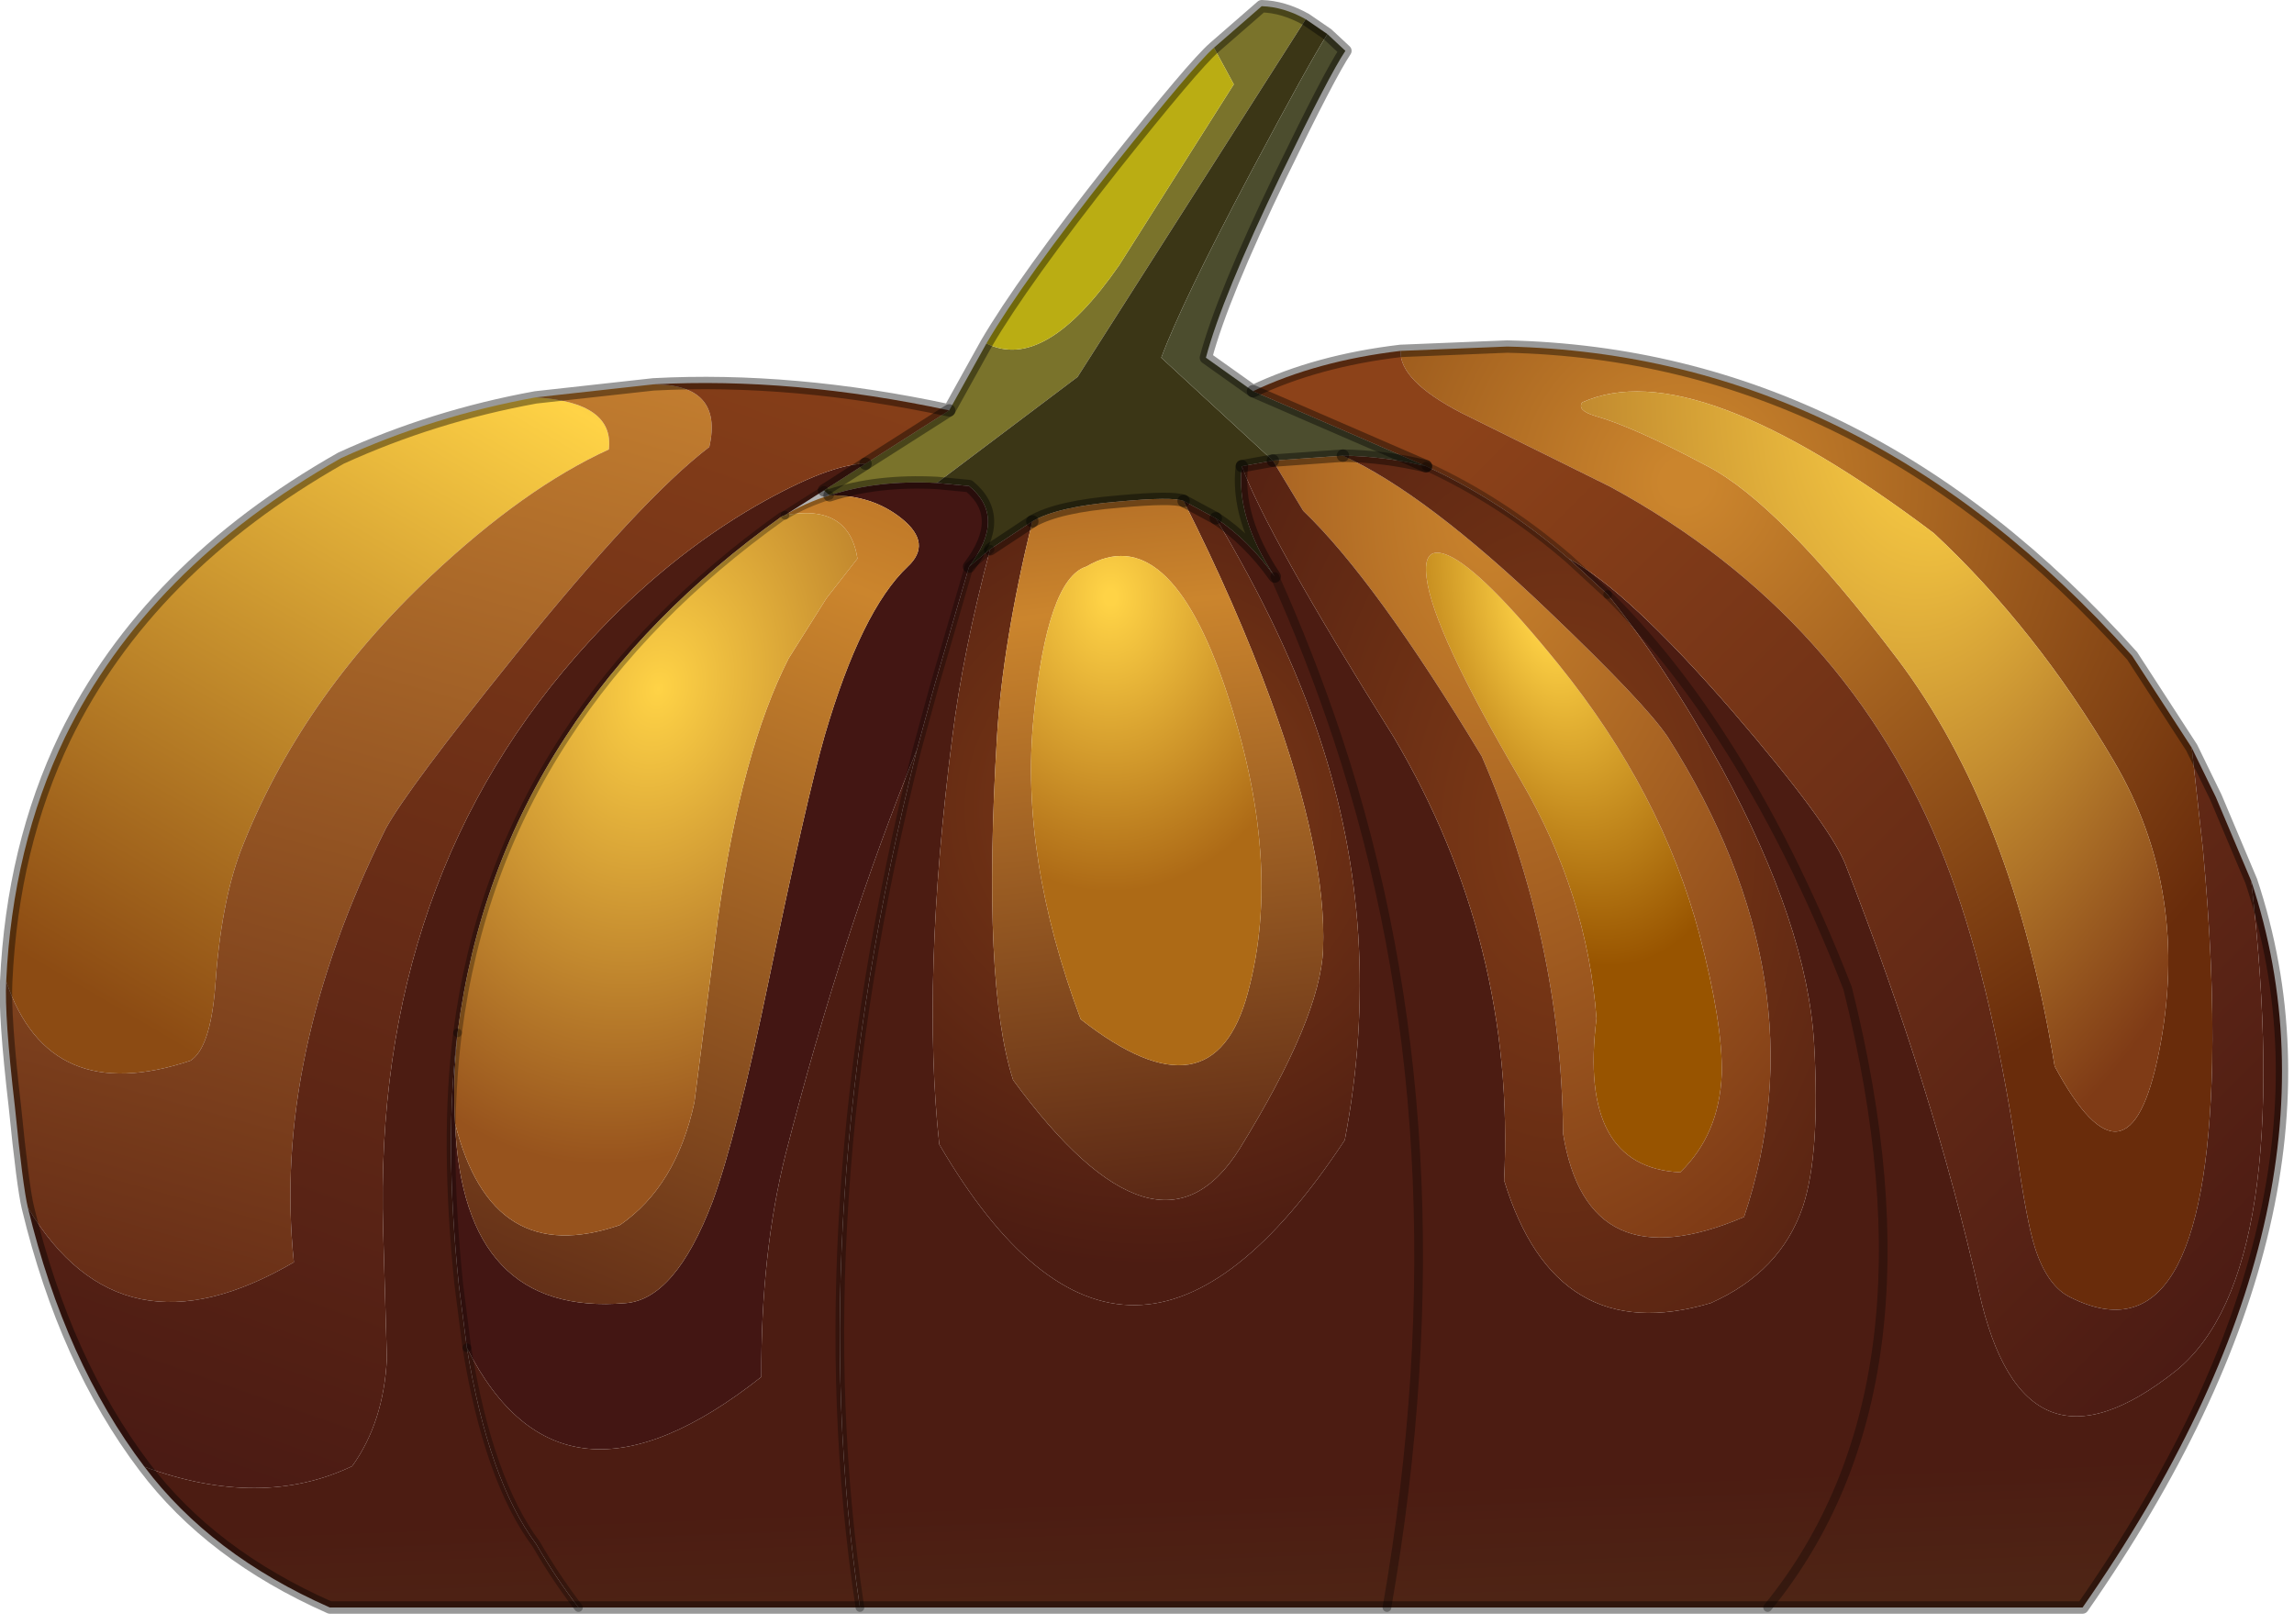 <?xml version="1.0" encoding="utf-8"?>
<svg version="1.1" id="Layer_1"
xmlns="http://www.w3.org/2000/svg"
xmlns:xlink="http://www.w3.org/1999/xlink"
width="185px" height="131px"
xml:space="preserve">
<g id="PathID_1576" transform="matrix(1, 0, 0, 1, 89.3, 130.3)">
<path style="fill:#7A732B;fill-opacity:1" d="M-13.75 -91.35Q-18.55 -91.6 -22.4 -90.35L-22.85 -90.75L-19.5 -92.9L-12.75 -97.2L-9.75 -102.6Q-5.05 -100.25 0.95 -108.9L10.2 -123.5L8.6 -126.45L12.45 -129.8Q14.2 -129.75 16 -128.75L-2.4 -99.9L-13.75 -91.35" />
<path style="fill:#3B3616;fill-opacity:1" d="M0.95 -89.85Q-4 -89.45 -6.05 -88.25L-9.45 -86L-11.15 -84.6Q-8.1 -88.6 -11.15 -91.1L-13.75 -91.35L-2.4 -99.9L16 -128.75L17.75 -127.55Q16.25 -125.2 11.6 -116.45Q6 -105.9 4.35 -101.45L13.35 -93.15L10.85 -92.7Q10.35 -88.55 13.5 -83.8Q11.4 -86.75 8.75 -88.5L6.15 -89.9Q5.25 -90.25 0.95 -89.85" />
<path style="fill:#4C4D2E;fill-opacity:1" d="M25.7 -92.7Q22.35 -93.5 19 -93.55L13.35 -93.15L4.35 -101.45Q6 -105.9 11.6 -116.45Q16.25 -125.2 17.75 -127.55L19.2 -126.2Q17.95 -124.35 14 -116.2Q9.25 -106.35 7.95 -101.45L11.75 -98.75L25.7 -92.7" />
<path style="fill:#BAAD13;fill-opacity:1" d="M-9.75 -102.6Q-6.8 -107.65 0.55 -116.95Q6.95 -125 8.6 -126.45L10.2 -123.5L0.95 -108.9Q-5.05 -100.25 -9.75 -102.6" />
<radialGradient
id="RadialGradID_817" gradientUnits="userSpaceOnUse" gradientTransform="matrix(0.065, 0, 0, 0.065, 46.5, -91.4)" spreadMethod ="pad" cx="0" cy="0" r="819.2" fx="0" fy="0" >
<stop  offset="0.035"  style="stop-color:#CB852D;stop-opacity:1" />
<stop  offset="1"  style="stop-color:#692C0B;stop-opacity:1" />
</radialGradient>
<path style="fill:url(#RadialGradID_817) " d="M88.35 -61.85Q89.25 -52.2 89.1 -44.55Q88.55 -20.25 77.7 -25.65Q75.8 -26.55 74.8 -29.7Q74.15 -31.75 73.35 -37.3Q71.15 -51.75 67.55 -60.95Q59.85 -80.55 40.55 -91.05L28.55 -97Q23.55 -99.6 23.65 -102L32.25 -102.35Q60.9 -101.7 82.65 -77.4L87.45 -70L88.35 -61.85M63.65 -77.25Q73.05 -64.85 76.4 -44.3Q82.35 -33.25 84.8 -45.4Q87.4 -58.35 81.15 -68.95Q74.9 -79.6 66.65 -87.3Q47.3 -101.9 38.3 -97.85Q37.85 -97.2 39.35 -96.75Q42.5 -95.85 48.4 -92.7Q54.25 -89.65 63.65 -77.25" />
<linearGradient
id="LinearGradID_818" gradientUnits="userSpaceOnUse" gradientTransform="matrix(0.001, 0.023, -0.052, 0.002, 68.95, 5.95)" spreadMethod ="pad" x1="-819.2" y1="0" x2="819.2" y2="0" >
<stop  offset="0.02" style="stop-color:#4C1C12;stop-opacity:1" />
<stop  offset="0.984" style="stop-color:#543B1D;stop-opacity:1" />
</linearGradient>
<path style="fill:url(#LinearGradID_818) " d="M-15.35 -69.85L-14.3 -73.7L-13.9 -75.15L-11.15 -84.6L-9.45 -86Q-11.65 -77.7 -12.5 -70.85Q-15 -51.25 -13.55 -38Q1.7 -11.9 19.15 -38.35Q22.35 -55.1 17.1 -70.85Q14.35 -79.15 8.75 -88.5Q11.4 -86.75 13.5 -83.8Q16.35 -77.45 18.55 -70.85Q29.2 -38.75 22.55 -0.65Q29.2 -38.75 18.55 -70.85Q16.35 -77.45 13.5 -83.8Q10.35 -88.55 10.85 -92.7Q12.85 -87.2 23.1 -70.85Q32.95 -54.2 32 -35.1Q36.15 -21.5 48.65 -25.2Q54.3 -27.7 56.1 -33Q57.5 -37.25 57 -46.1Q56.45 -55.65 49.55 -68.35Q45.1 -76.45 40.35 -82.35L37.2 -85.25Q41.95 -82.7 50.45 -72.9Q58.15 -63.95 59.5 -60.65Q66.65 -42.35 70.3 -26.1Q73.9 -9.95 86.25 -19.8Q95.85 -27.75 92.25 -59.25Q101.05 -32.8 78.65 -0.65L53.25 -0.65L22.55 -0.65L-19.95 -0.65Q-24.75 -32.3 -15.35 -69.85M-60.9 -12.05Q-58.35 -15.6 -58.1 -20.75L-58.4 -31.05Q-59.25 -59.55 -41.75 -78.6Q-35.6 -85.3 -28.35 -89.5Q-22.4 -92.9 -19.5 -92.9L-22.85 -90.75L-26 -88.75L-26.25 -88.65Q-37.25 -80.8 -43.7 -70.85Q-50.7 -60.15 -52.4 -47Q-53.5 -38.35 -52.3 -26.7L-51.65 -21.6Q-49.9 -10.9 -46.05 -5.75Q-44.55 -3.15 -42.65 -0.65L-62.7 -0.65Q-72.3 -4.9 -77.65 -12Q-68.25 -8.55 -60.9 -12.05M53.25 -0.65Q67.75 -18.45 59.7 -50.6Q55.2 -62.15 49.55 -70.85Q45.3 -77.45 40.35 -82.35Q45.3 -77.45 49.55 -70.85Q55.2 -62.15 59.7 -50.6Q67.75 -18.45 53.25 -0.65" />
<linearGradient
id="LinearGradID_819" gradientUnits="userSpaceOnUse" gradientTransform="matrix(0.048, 0.048, -0.037, 0.037, 56.9, -51.35)" spreadMethod ="pad" x1="-819.2" y1="0" x2="819.2" y2="0" >
<stop  offset="0.035" style="stop-color:#8C4219;stop-opacity:1" />
<stop  offset="1" style="stop-color:#431613;stop-opacity:1" />
</linearGradient>
<path style="fill:url(#LinearGradID_819) " d="M86.25 -19.8Q73.9 -9.95 70.3 -26.1Q66.65 -42.35 59.5 -60.65Q58.15 -63.95 50.45 -72.9Q41.95 -82.7 37.2 -85.25Q31.8 -89.9 25.7 -92.7L11.75 -98.75Q16.9 -101.2 23.65 -102Q23.55 -99.6 28.55 -97L40.55 -91.05Q59.85 -80.55 67.55 -60.95Q71.15 -51.75 73.35 -37.3Q74.15 -31.75 74.8 -29.7Q75.8 -26.55 77.7 -25.65Q88.55 -20.25 89.1 -44.55Q89.25 -52.2 88.35 -61.85L87.45 -70L89.4 -66L92.25 -59.25Q95.85 -27.75 86.25 -19.8" />
<radialGradient
id="RadialGradID_820" gradientUnits="userSpaceOnUse" gradientTransform="matrix(0.056, 0, 0, 0.085, 52.75, -98.55)" spreadMethod ="pad" cx="0" cy="0" r="819.2" fx="298" fy="0" >
<stop  offset="0.039"  style="stop-color:#FFD346;stop-opacity:1" />
<stop  offset="1"  style="stop-color:#7F3B16;stop-opacity:1" />
</radialGradient>
<path style="fill:url(#RadialGradID_820) " d="M48.4 -92.7Q42.5 -95.85 39.35 -96.75Q37.85 -97.2 38.3 -97.85Q47.3 -101.9 66.65 -87.3Q74.9 -79.6 81.15 -68.95Q87.4 -58.35 84.8 -45.4Q82.35 -33.25 76.4 -44.3Q73.05 -64.85 63.65 -77.25Q54.25 -89.65 48.4 -92.7" />
<radialGradient
id="RadialGradID_821" gradientUnits="userSpaceOnUse" gradientTransform="matrix(0.019, -0.005, 0.009, 0.035, 35.35, -81.35)" spreadMethod ="pad" cx="0" cy="0" r="819.2" fx="0" fy="0" >
<stop  offset="0.075"  style="stop-color:#FFD346;stop-opacity:1" />
<stop  offset="1"  style="stop-color:#985400;stop-opacity:1" />
</radialGradient>
<path style="fill:url(#RadialGradID_821) " d="M27.5 -85.5Q30.25 -84.3 36.4 -76.7Q44.7 -66.4 47.75 -54.95Q49.65 -47.7 49.55 -43.65Q49.35 -38.8 46.2 -35.75Q37.95 -36.15 39.45 -48.15Q38.7 -58.2 33.35 -67.35Q26.25 -79.45 25.75 -83.7Q25.4 -86.4 27.5 -85.5" />
<radialGradient
id="RadialGradID_822" gradientUnits="userSpaceOnUse" gradientTransform="matrix(0.049, 0, 0, 0.08, 30.9, -89.9)" spreadMethod ="pad" cx="0" cy="0" r="819.2" fx="0" fy="0" >
<stop  offset="0"  style="stop-color:#CB852D;stop-opacity:1" />
<stop  offset="1"  style="stop-color:#7F3B16;stop-opacity:1" />
</radialGradient>
<path style="fill:url(#RadialGradID_822) " d="M25.75 -83.7Q26.25 -79.45 33.35 -67.35Q38.7 -58.2 39.45 -48.15Q37.95 -36.15 46.2 -35.75Q49.35 -38.8 49.55 -43.65Q49.65 -47.7 47.75 -54.95Q44.7 -66.4 36.4 -76.7Q30.25 -84.3 27.5 -85.5Q25.4 -86.4 25.75 -83.7M19 -93.55Q25.7 -90.5 35.6 -81Q43.4 -73.55 45.2 -70.85Q57.7 -51.15 51.35 -32.15Q38.7 -26.75 36.75 -38.9Q36.65 -54.4 30.2 -69.3Q21.6 -83.55 15.8 -89.1L13.35 -93.15L19 -93.55" />
<radialGradient
id="RadialGradID_823" gradientUnits="userSpaceOnUse" gradientTransform="matrix(0.048, 0, 0, 0.075, 36.5, -63.2)" spreadMethod ="pad" cx="0" cy="0" r="819.2" fx="0" fy="0" >
<stop  offset="0"  style="stop-color:#7F3B16;stop-opacity:1" />
<stop  offset="1"  style="stop-color:#4C1C12;stop-opacity:1" />
</radialGradient>
<path style="fill:url(#RadialGradID_823) " d="M49.55 -68.35Q56.45 -55.65 57 -46.1Q57.5 -37.25 56.1 -33Q54.3 -27.7 48.65 -25.2Q36.15 -21.5 32 -35.1Q32.95 -54.2 23.1 -70.85Q12.85 -87.2 10.85 -92.7L13.35 -93.15L15.8 -89.1Q21.6 -83.55 30.2 -69.3Q36.65 -54.4 36.75 -38.9Q38.7 -26.75 51.35 -32.15Q57.7 -51.15 45.2 -70.85Q43.4 -73.55 35.6 -81Q25.7 -90.5 19 -93.55Q22.35 -93.5 25.7 -92.7Q31.8 -89.9 37.2 -85.25L40.35 -82.35Q45.1 -76.45 49.55 -68.35" />
<radialGradient
id="RadialGradID_824" gradientUnits="userSpaceOnUse" gradientTransform="matrix(0.045, 0, 0, 0.045, 3.35, -65.05)" spreadMethod ="pad" cx="0" cy="0" r="819.2" fx="0" fy="0" >
<stop  offset="0"  style="stop-color:#7F3B16;stop-opacity:1" />
<stop  offset="1"  style="stop-color:#4C1C12;stop-opacity:1" />
</radialGradient>
<path style="fill:url(#RadialGradID_824) " d="M-6.05 -88.25Q-8.45 -78.4 -8.9 -70.85Q-10.1 -51 -7.6 -43.2Q4.15 -27.15 10.7 -37.7Q17.2 -48.25 17.4 -53.75Q17.7 -61.5 13.2 -73.8Q10.4 -81.5 6.15 -89.9L8.75 -88.5Q14.35 -79.15 17.1 -70.85Q22.35 -55.1 19.15 -38.35Q1.7 -11.9 -13.55 -38Q-15 -51.25 -12.5 -70.85Q-11.65 -77.7 -9.45 -86L-6.05 -88.25" />
<linearGradient
id="LinearGradID_825" gradientUnits="userSpaceOnUse" gradientTransform="matrix(0.006, 0.052, -0.027, 0.003, 2.8, -75.2)" spreadMethod ="pad" x1="-819.2" y1="0" x2="819.2" y2="0" >
<stop  offset="0.055" style="stop-color:#7F3B16;stop-opacity:1" />
<stop  offset="0.427" style="stop-color:#CB852D;stop-opacity:1" />
<stop  offset="1" style="stop-color:#582615;stop-opacity:1" />
</linearGradient>
<path style="fill:url(#LinearGradID_825) " d="M-6.05 -88.25Q-4 -89.45 0.95 -89.85Q5.25 -90.25 6.15 -89.9Q10.4 -81.5 13.2 -73.8Q17.7 -61.5 17.4 -53.75Q17.2 -48.25 10.7 -37.7Q4.15 -27.15 -7.6 -43.2Q-10.1 -51 -8.9 -70.85Q-8.45 -78.4 -6.05 -88.25M9.55 -74.7Q4.9 -88.5 -1.7 -84.6Q-4.85 -83.6 -5.95 -72.4Q-7.05 -61.2 -2.15 -48.1Q8.55 -39.7 11.35 -50.3Q14.2 -60.9 9.55 -74.7" />
<radialGradient
id="RadialGradID_826" gradientUnits="userSpaceOnUse" gradientTransform="matrix(0.022, 0, 0, 0.029, 0.25, -82.15)" spreadMethod ="pad" cx="0" cy="0" r="819.2" fx="0" fy="0" >
<stop  offset="0.027"  style="stop-color:#FFD346;stop-opacity:1" />
<stop  offset="1"  style="stop-color:#AD6A16;stop-opacity:1" />
</radialGradient>
<path style="fill:url(#RadialGradID_826) " d="M11.35 -50.3Q8.55 -39.7 -2.15 -48.1Q-7.05 -61.2 -5.95 -72.4Q-4.85 -83.6 -1.7 -84.6Q4.9 -88.5 9.55 -74.7Q14.2 -60.9 11.35 -50.3" />
<linearGradient
id="LinearGradID_827" gradientUnits="userSpaceOnUse" gradientTransform="matrix(-0.03, 0.051, -0.029, -0.017, -42.25, -82.95)" spreadMethod ="pad" x1="-819.2" y1="0" x2="819.2" y2="0" >
<stop  offset="0" style="stop-color:#985C10;stop-opacity:1" />
<stop  offset="0.376" style="stop-color:#FFD346;stop-opacity:1" />
<stop  offset="1" style="stop-color:#8C4B13;stop-opacity:1" />
</linearGradient>
<path style="fill:url(#LinearGradID_827) " d="M-40.2 -94.05Q-47 -90.95 -54.55 -83.85Q-65.15 -73.9 -69.9 -61.65Q-71.5 -57.4 -71.95 -50.65Q-72.35 -45.75 -73.95 -44.75Q-85.35 -40.95 -88.8 -51.15Q-88.3 -62 -84.05 -70.85Q-77.4 -84.5 -61.8 -93.35Q-54.35 -96.75 -46.1 -98.25Q-39.75 -97.85 -40.2 -94.05" />
<linearGradient
id="LinearGradID_828" gradientUnits="userSpaceOnUse" gradientTransform="matrix(-0.017, 0.063, -0.043, -0.012, -72.15, -72.8)" spreadMethod ="pad" x1="-819.2" y1="0" x2="819.2" y2="0" >
<stop  offset="0.008" style="stop-color:#D48D34;stop-opacity:1" />
<stop  offset="1" style="stop-color:#602715;stop-opacity:1" />
</linearGradient>
<path style="fill:url(#LinearGradID_828) " d="M-46.1 -98.25L-36.6 -99.3Q-30.95 -99.3 -32.1 -94.25Q-37.6 -90.05 -47.8 -77.4Q-56.5 -66.6 -58.2 -63.45Q-67.35 -45.1 -65.6 -28.5Q-79.55 -20.35 -87.05 -32.9Q-87.45 -34.55 -88.1 -41.05Q-88.95 -48.35 -88.8 -51.15Q-85.35 -40.95 -73.95 -44.75Q-72.35 -45.75 -71.95 -50.65Q-71.5 -57.4 -69.9 -61.65Q-65.15 -73.9 -54.55 -83.85Q-47 -90.95 -40.2 -94.05Q-39.75 -97.85 -46.1 -98.25" />
<linearGradient
id="LinearGradID_829" gradientUnits="userSpaceOnUse" gradientTransform="matrix(-0.026, 0.073, -0.051, -0.018, -44.75, -53.9)" spreadMethod ="pad" x1="-819.2" y1="0" x2="819.2" y2="0" >
<stop  offset="0.012" style="stop-color:#8C4219;stop-opacity:1" />
<stop  offset="1" style="stop-color:#431613;stop-opacity:1" />
</linearGradient>
<path style="fill:url(#LinearGradID_829) " d="M-65.6 -28.5Q-67.35 -45.1 -58.2 -63.45Q-56.5 -66.6 -47.8 -77.4Q-37.6 -90.05 -32.1 -94.25Q-30.95 -99.3 -36.6 -99.3Q-25.35 -99.9 -12.75 -97.2L-19.5 -92.9Q-22.4 -92.9 -28.35 -89.5Q-35.6 -85.3 -41.75 -78.6Q-59.25 -59.55 -58.4 -31.05L-58.1 -20.75Q-58.35 -15.6 -60.9 -12.05Q-68.25 -8.55 -77.65 -12Q-84.05 -20.45 -87.05 -32.9Q-79.55 -20.35 -65.6 -28.5" />
<radialGradient
id="RadialGradID_830" gradientUnits="userSpaceOnUse" gradientTransform="matrix(0.057, 0.015, -0.025, 0.092, -27.35, -73.45)" spreadMethod ="pad" cx="0" cy="0" r="819.2" fx="210441" fy="0" >
<stop  offset="0.012"  style="stop-color:#9E591F;stop-opacity:1" />
<stop  offset="0.957"  style="stop-color:#431613;stop-opacity:1" />
</radialGradient>
<path style="fill:url(#RadialGradID_830) " d="M-25.95 -37.2Q-27.95 -29.2 -27.9 -19.25Q-44.05 -6.5 -51.65 -21.6L-52.3 -26.7Q-53.5 -38.35 -52.4 -47Q-52.8 -43 -52.6 -39.7Q-51.95 -24.1 -38.85 -25.2Q-34.85 -25.5 -31.85 -33.35Q-29.9 -38.65 -27.3 -51.25Q-24.25 -65.9 -22.8 -70.95Q-19.85 -81.05 -16.1 -84.6Q-14.1 -86.45 -16.55 -88.45Q-18.95 -90.4 -22.4 -90.35Q-18.55 -91.6 -13.75 -91.35L-11.15 -91.1Q-8.1 -88.6 -11.15 -84.6L-13.9 -75.15L-14.3 -73.7L-15.35 -69.85Q-21.35 -55.15 -25.95 -37.2" />
<linearGradient
id="LinearGradID_831" gradientUnits="userSpaceOnUse" gradientTransform="matrix(-0.027, 0.066, -0.037, -0.015, -20, -70.65)" spreadMethod ="pad" x1="-819.2" y1="0" x2="819.2" y2="0" >
<stop  offset="0" style="stop-color:#85380E;stop-opacity:1" />
<stop  offset="0.404" style="stop-color:#CB852D;stop-opacity:1" />
<stop  offset="1" style="stop-color:#582615;stop-opacity:1" />
</linearGradient>
<path style="fill:url(#LinearGradID_831) " d="M-39.3 -31.5Q-34.75 -34.65 -33.3 -41.4L-31.4 -56.25Q-29.5 -69.75 -25.7 -77.2L-22.65 -82.05L-20.15 -85.25Q-20.85 -89.7 -26 -88.75Q-24.35 -89.75 -22.4 -90.35Q-18.95 -90.4 -16.55 -88.45Q-14.1 -86.45 -16.1 -84.6Q-19.85 -81.05 -22.8 -70.95Q-24.25 -65.9 -27.3 -51.25Q-29.9 -38.65 -31.85 -33.35Q-34.85 -25.5 -38.85 -25.2Q-51.95 -24.1 -52.6 -39.7Q-49.65 -27.9 -39.3 -31.5" />
<radialGradient
id="RadialGradID_832" gradientUnits="userSpaceOnUse" gradientTransform="matrix(0.034, 0.009, -0.012, 0.046, -36.2, -74.75)" spreadMethod ="pad" cx="0" cy="0" r="819.2" fx="0" fy="0" >
<stop  offset="0"  style="stop-color:#FFD346;stop-opacity:1" />
<stop  offset="1"  style="stop-color:#97531D;stop-opacity:1" />
</radialGradient>
<path style="fill:url(#RadialGradID_832) " d="M-26 -88.75Q-20.85 -89.7 -20.15 -85.25L-22.65 -82.05L-25.7 -77.2Q-29.5 -69.75 -31.4 -56.25L-33.3 -41.4Q-34.75 -34.65 -39.3 -31.5Q-49.65 -27.9 -52.6 -39.7Q-52.8 -43 -52.4 -47Q-50.7 -60.15 -43.7 -70.85Q-37.25 -80.8 -26.25 -88.65L-26 -88.75" />
<linearGradient
id="LinearGradID_833" gradientUnits="userSpaceOnUse" gradientTransform="matrix(0.001, 0.023, -0.052, 0.002, 68.95, 5.95)" spreadMethod ="pad" x1="-819.2" y1="0" x2="819.2" y2="0" >
<stop  offset="0.02" style="stop-color:#4C1C12;stop-opacity:1" />
<stop  offset="1" style="stop-color:#543B1D;stop-opacity:1" />
</linearGradient>
<path style="fill:url(#LinearGradID_833) " d="M-46.05 -5.75Q-49.9 -10.9 -51.65 -21.6Q-44.05 -6.5 -27.9 -19.25Q-27.95 -29.2 -25.95 -37.2Q-21.35 -55.15 -15.35 -69.85Q-24.75 -32.3 -19.95 -0.65L-42.65 -0.65Q-44.55 -3.15 -46.05 -5.75" />
<path style="fill:none;stroke-width:1;stroke-linecap:round;stroke-linejoin:round;stroke-miterlimit:3;stroke:#000000;stroke-opacity:0.4" d="M8.6 -126.45L12.45 -129.8Q14.2 -129.75 16 -128.75L17.75 -127.55L19.2 -126.2Q17.95 -124.35 14 -116.2Q9.25 -106.35 7.95 -101.45L11.75 -98.75Q16.9 -101.2 23.65 -102L32.25 -102.35Q60.9 -101.7 82.65 -77.4L87.45 -70L89.4 -66L92.25 -59.25Q101.05 -32.8 78.65 -0.65L53.25 -0.65L22.55 -0.65L-19.95 -0.65L-42.65 -0.65L-62.7 -0.65Q-72.3 -4.9 -77.65 -12Q-84.05 -20.45 -87.05 -32.9Q-87.45 -34.55 -88.1 -41.05Q-88.95 -48.35 -88.8 -51.15Q-88.3 -62 -84.05 -70.85Q-77.4 -84.5 -61.8 -93.35Q-54.35 -96.75 -46.1 -98.25L-36.6 -99.3Q-25.35 -99.9 -12.75 -97.2L-9.75 -102.6Q-6.8 -107.65 0.55 -116.95Q6.95 -125 8.6 -126.45z" />
<path style="fill:none;stroke-width:0.7;stroke-linecap:round;stroke-linejoin:round;stroke-miterlimit:3;stroke:#000000;stroke-opacity:0.302" d="M40.35 -82.35Q45.3 -77.45 49.55 -70.85Q55.2 -62.15 59.7 -50.6Q67.75 -18.45 53.25 -0.65" />
<path style="fill:none;stroke-width:0.7;stroke-linecap:round;stroke-linejoin:round;stroke-miterlimit:3;stroke:#000000;stroke-opacity:0.302" d="M40.35 -82.35L37.2 -85.25Q31.8 -89.9 25.7 -92.7" />
<path style="fill:none;stroke-width:1;stroke-linecap:round;stroke-linejoin:round;stroke-miterlimit:3;stroke:#000000;stroke-opacity:0.4" d="M25.7 -92.7Q22.35 -93.5 19 -93.55" />
<path style="fill:none;stroke-width:1;stroke-linecap:round;stroke-linejoin:round;stroke-miterlimit:3;stroke:#000000;stroke-opacity:0.4" d="M13.35 -93.15L10.85 -92.7" />
<path style="fill:none;stroke-width:1;stroke-linecap:round;stroke-linejoin:round;stroke-miterlimit:3;stroke:#000000;stroke-opacity:0.4" d="M8.75 -88.5Q11.4 -86.75 13.5 -83.8Q10.35 -88.55 10.85 -92.7" />
<path style="fill:none;stroke-width:1;stroke-linecap:round;stroke-linejoin:round;stroke-miterlimit:3;stroke:#000000;stroke-opacity:0.4" d="M13.35 -93.15L19 -93.55" />
<path style="fill:none;stroke-width:1;stroke-linecap:round;stroke-linejoin:round;stroke-miterlimit:3;stroke:#000000;stroke-opacity:0.4" d="M6.15 -89.9L8.75 -88.5" />
<path style="fill:none;stroke-width:0.7;stroke-linecap:round;stroke-linejoin:round;stroke-miterlimit:3;stroke:#000000;stroke-opacity:0.302" d="M-9.45 -86L-11.15 -84.6L-13.9 -75.15L-14.3 -73.7L-15.35 -69.85Q-24.75 -32.3 -19.95 -0.65" />
<path style="fill:none;stroke-width:1;stroke-linecap:round;stroke-linejoin:round;stroke-miterlimit:3;stroke:#000000;stroke-opacity:0.4" d="M-6.05 -88.25Q-4 -89.45 0.95 -89.85Q5.25 -90.25 6.15 -89.9" />
<path style="fill:none;stroke-width:1;stroke-linecap:round;stroke-linejoin:round;stroke-miterlimit:3;stroke:#000000;stroke-opacity:0.4" d="M-6.05 -88.25L-9.45 -86" />
<path style="fill:none;stroke-width:0.7;stroke-linecap:round;stroke-linejoin:round;stroke-miterlimit:3;stroke:#000000;stroke-opacity:0.302" d="M13.5 -83.8Q16.35 -77.45 18.55 -70.85Q29.2 -38.75 22.55 -0.65" />
<path style="fill:none;stroke-width:1;stroke-linecap:round;stroke-linejoin:round;stroke-miterlimit:3;stroke:#000000;stroke-opacity:0.4" d="M25.7 -92.7L11.75 -98.75" />
<path style="fill:none;stroke-width:1;stroke-linecap:round;stroke-linejoin:round;stroke-miterlimit:3;stroke:#000000;stroke-opacity:0.4" d="M-19.5 -92.9L-12.75 -97.2" />
<path style="fill:none;stroke-width:1;stroke-linecap:round;stroke-linejoin:round;stroke-miterlimit:3;stroke:#000000;stroke-opacity:0.4" d="M-11.15 -84.6Q-8.1 -88.6 -11.15 -91.1L-13.75 -91.35Q-18.55 -91.6 -22.4 -90.35" />
<path style="fill:none;stroke-width:0.7;stroke-linecap:round;stroke-linejoin:round;stroke-miterlimit:3;stroke:#000000;stroke-opacity:0.302" d="M-52.4 -47Q-53.5 -38.35 -52.3 -26.7L-51.65 -21.6" />
<path style="fill:none;stroke-width:0.7;stroke-linecap:round;stroke-linejoin:round;stroke-miterlimit:3;stroke:#000000;stroke-opacity:0.302" d="M-22.85 -90.75L-26 -88.75Q-24.35 -89.75 -22.4 -90.35" />
<path style="fill:none;stroke-width:1;stroke-linecap:round;stroke-linejoin:round;stroke-miterlimit:3;stroke:#000000;stroke-opacity:0.4" d="M-22.85 -90.75L-19.5 -92.9" />
<path style="fill:none;stroke-width:0.7;stroke-linecap:round;stroke-linejoin:round;stroke-miterlimit:3;stroke:#000000;stroke-opacity:0.302" d="M-52.4 -47Q-50.7 -60.15 -43.7 -70.85Q-37.25 -80.8 -26.25 -88.65L-26 -88.75" />
<path style="fill:none;stroke-width:0.7;stroke-linecap:round;stroke-linejoin:round;stroke-miterlimit:3;stroke:#000000;stroke-opacity:0.302" d="M-51.65 -21.6Q-49.9 -10.9 -46.05 -5.75Q-44.55 -3.15 -42.65 -0.65" />
</g>
</svg>

